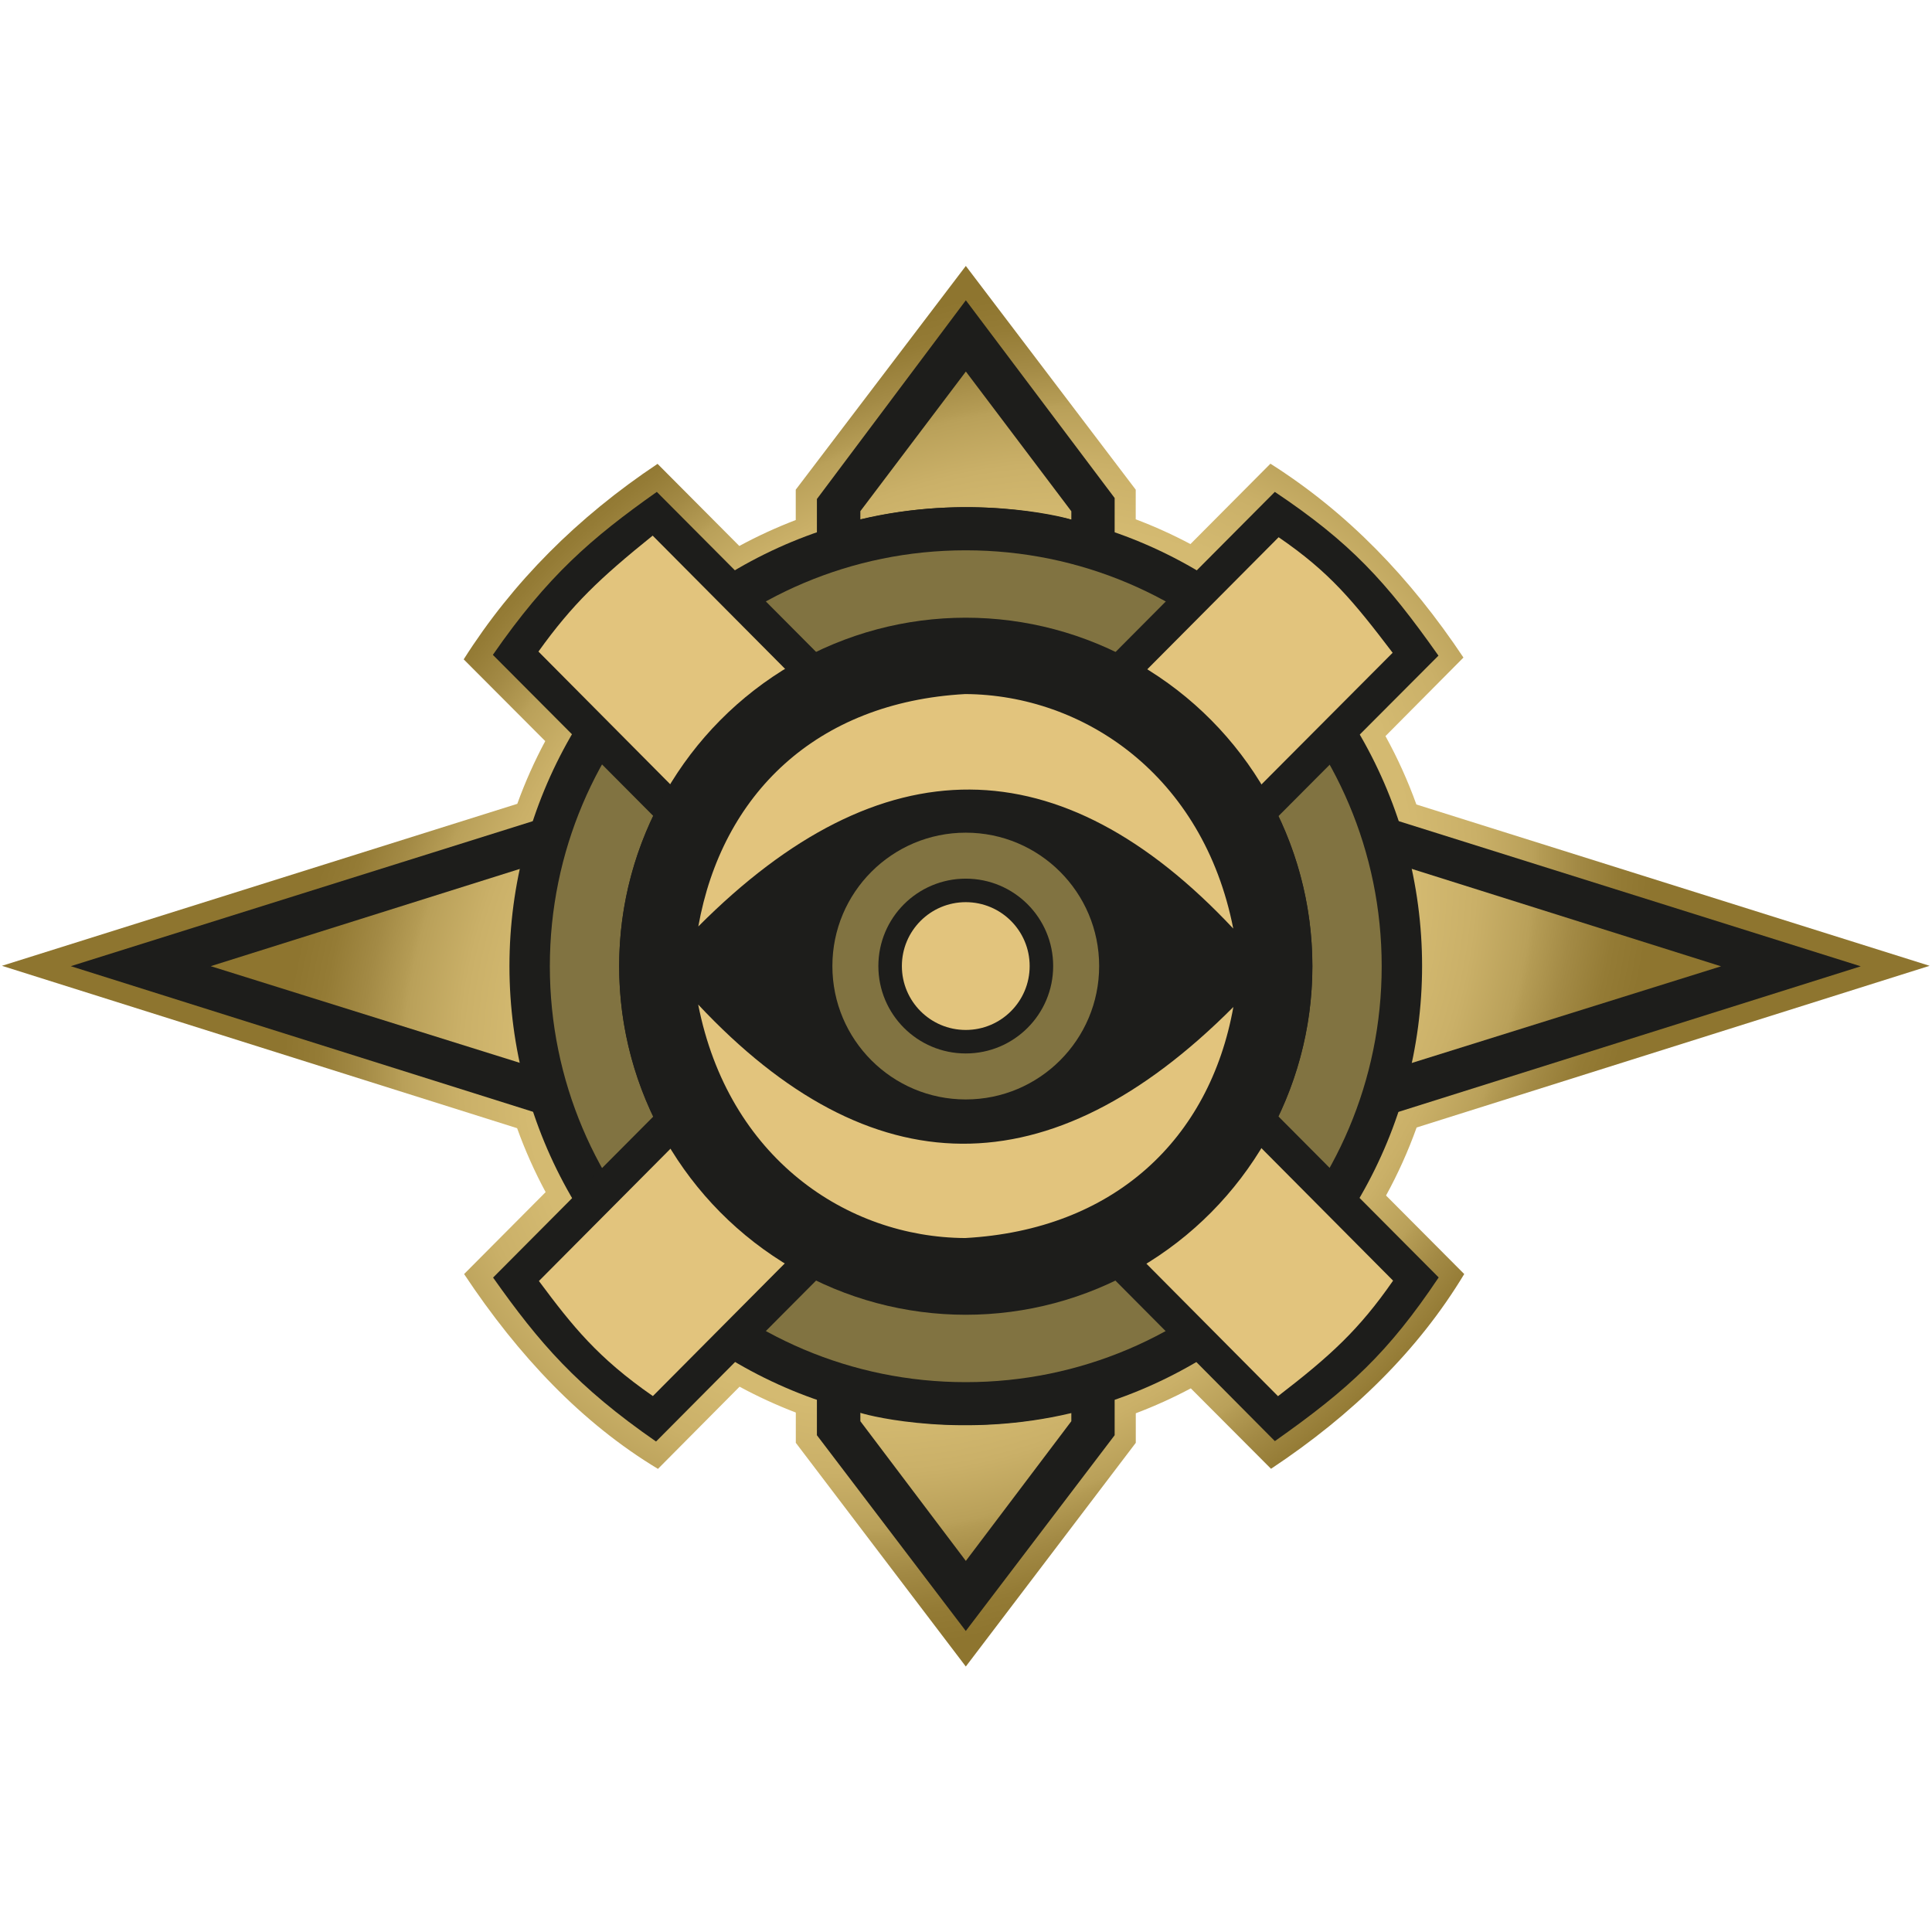 <?xml version="1.0" encoding="UTF-8"?>
<svg id="Ebene_2" data-name="Ebene 2" xmlns="http://www.w3.org/2000/svg" xmlns:xlink="http://www.w3.org/1999/xlink" viewBox="0 0 1000 1000">
  <defs>
    <style>
      .cls-1 {
        fill: url(#Unbenannter_Verlauf_24);
      }

      .cls-1, .cls-2, .cls-3, .cls-4 {
        stroke-width: 0px;
      }

      .cls-2 {
        fill: #e2c47d;
      }

      .cls-3 {
        fill: #817341;
      }

      .cls-4 {
        fill: #1d1d1b;
      }
    </style>
    <radialGradient id="Unbenannter_Verlauf_24" data-name="Unbenannter Verlauf 24" cx="499.88" cy="500.12" fx="499.88" fy="500.12" r="403.74" gradientTransform="translate(-143.3 554.58) rotate(-44.09) scale(1 .82)" gradientUnits="userSpaceOnUse">
      <stop offset="0" stop-color="#8e752f"/>
      <stop offset=".04" stop-color="#967d38"/>
      <stop offset=".11" stop-color="#af964f"/>
      <stop offset=".19" stop-color="#b49b54"/>
      <stop offset=".21" stop-color="#b9a059"/>
      <stop offset=".29" stop-color="#cab068"/>
      <stop offset=".38" stop-color="#d4ba71"/>
      <stop offset=".5" stop-color="#d7bd74"/>
      <stop offset=".62" stop-color="#d4ba71"/>
      <stop offset=".71" stop-color="#cab068"/>
      <stop offset=".79" stop-color="#b9a059"/>
      <stop offset=".8" stop-color="#b49b54"/>
      <stop offset=".85" stop-color="#a38a45"/>
      <stop offset=".91" stop-color="#947b35"/>
      <stop offset=".96" stop-color="#8e752f"/>
    </radialGradient>
  </defs>
  <path class="cls-1" d="m733.23,583.59l265.53-83.69-265.64-83.5c-4.42-12.28-9.78-24.11-16-35.4l40.36-40.65c-27.56-41.33-59.87-74.95-99.91-100.34l-41.39,41.6c-9.12-4.84-18.57-9.13-28.33-12.82v-15.33l-87.94-115.81-88.03,115.81v15.71c-10.07,3.86-19.83,8.34-29.21,13.43l-42.32-42.51c-41.33,27.56-74.95,61.14-100.34,101.19l42.21,42.32c-5.57,10.4-10.42,21.24-14.47,32.46L1,499.9l266.66,84.05c4.12,11.45,9.06,22.5,14.76,33.09l-42.2,42.41c28.14,42.41,60.97,77.11,100.34,100.84l42.24-42.54c9.35,5.06,19.08,9.53,29.11,13.38v15.67l87.99,115.79,87.98-115.79v-15.29c9.81-3.71,19.32-8.02,28.48-12.9l41.52,41.63c42.41-28.14,76.27-61.42,100-100.79l-40.47-40.65c6.15-11.23,11.46-23,15.83-35.2Z"/>
  <path class="cls-4" d="m500.01,354.66L36.64,500.09l463.24,145.94,463.24-145.87-463.11-145.5ZM109.07,500.09l390.98-123.03,390.76,123.1-390.87,122.16-390.87-122.23Z"/>
  <ellipse class="cls-4" cx="499.88" cy="500.03" rx="236.19" ry="237.51"/>
  <path class="cls-4" d="m499.92,155.43l-77.09,102.86v484.58l77.06,101.32,77.05-101.32v-485.1l-77.02-102.35Zm0,652.49l-54.6-72.31v-4.35c6.17,2.12,53.97,13.29,109.2.14v4.22s-54.6,72.3-54.6,72.3Zm54.6-538.94c-6.17-2.12-53.97-13.31-109.2-.17v-4.22l54.61-72.28,54.59,72.32v4.35Z"/>
  <path class="cls-3" d="m499.88,284.84c-118.89,0-215.28,96.38-215.28,215.28s96.38,215.28,215.28,215.28,215.28-96.38,215.28-215.28-96.38-215.28-215.28-215.28Zm0,394.65c-99.08,0-179.4-80.32-179.4-179.4s80.32-179.4,179.4-179.4,179.4,80.32,179.4,179.4-80.32,179.4-179.4,179.4Z"/>
  <path class="cls-4" d="m255.11,338.95c28.43-41.01,50.92-60.36,84.86-84.35l404.69,406.6c-26.12,38.97-46.14,57.48-84.79,84.72.09-.09-404.68-407.06-404.77-406.97Z"/>
  <path class="cls-4" d="m339.57,746.13c-41.01-28.43-60.36-50.92-84.35-84.86l404.63-406.67c38.97,26.12,57.45,46.11,84.69,84.76-.09-.09-405.06,406.68-404.97,406.77Z"/>
  <path class="cls-2" d="m337.92,722.6c-28.43-19.71-41.54-36.11-58.98-59.55l382.87-384.98c26.39,18.07,38.63,33.01,59.02,59.8-.06-.06-382.97,384.68-382.91,384.74Z"/>
  <path class="cls-2" d="m721.06,662.86c-17.61,25.39-32.44,38.93-59.57,59.8l-382.79-385.41c17.63-24.58,31.68-37.89,59.12-60.01l383.24,385.62Z"/>
  <ellipse class="cls-4" cx="499.88" cy="500.12" rx="179.4" ry="180.4"/>
  <path class="cls-2" d="m361.44,479.54c94.83-95.17,187.58-94.17,276.89,1.09-15.59-79.37-77.44-121.03-138.73-121.39-77.16,4.25-125.94,51.95-138.16,120.3Z"/>
  <path class="cls-2" d="m638.39,521.21c-94.85,95.15-187.71,94.01-277.01-1.26,15.57,79.37,76.87,120.5,138.15,120.86,77.16-4.24,126.62-51.25,138.86-119.61Z"/>
  <circle class="cls-3" cx="499.88" cy="500.03" r="69.04"/>
  <circle class="cls-4" cx="499.88" cy="500.03" r="45.24"/>
  <circle class="cls-2" cx="499.88" cy="500.03" r="33.07"/>
</svg>